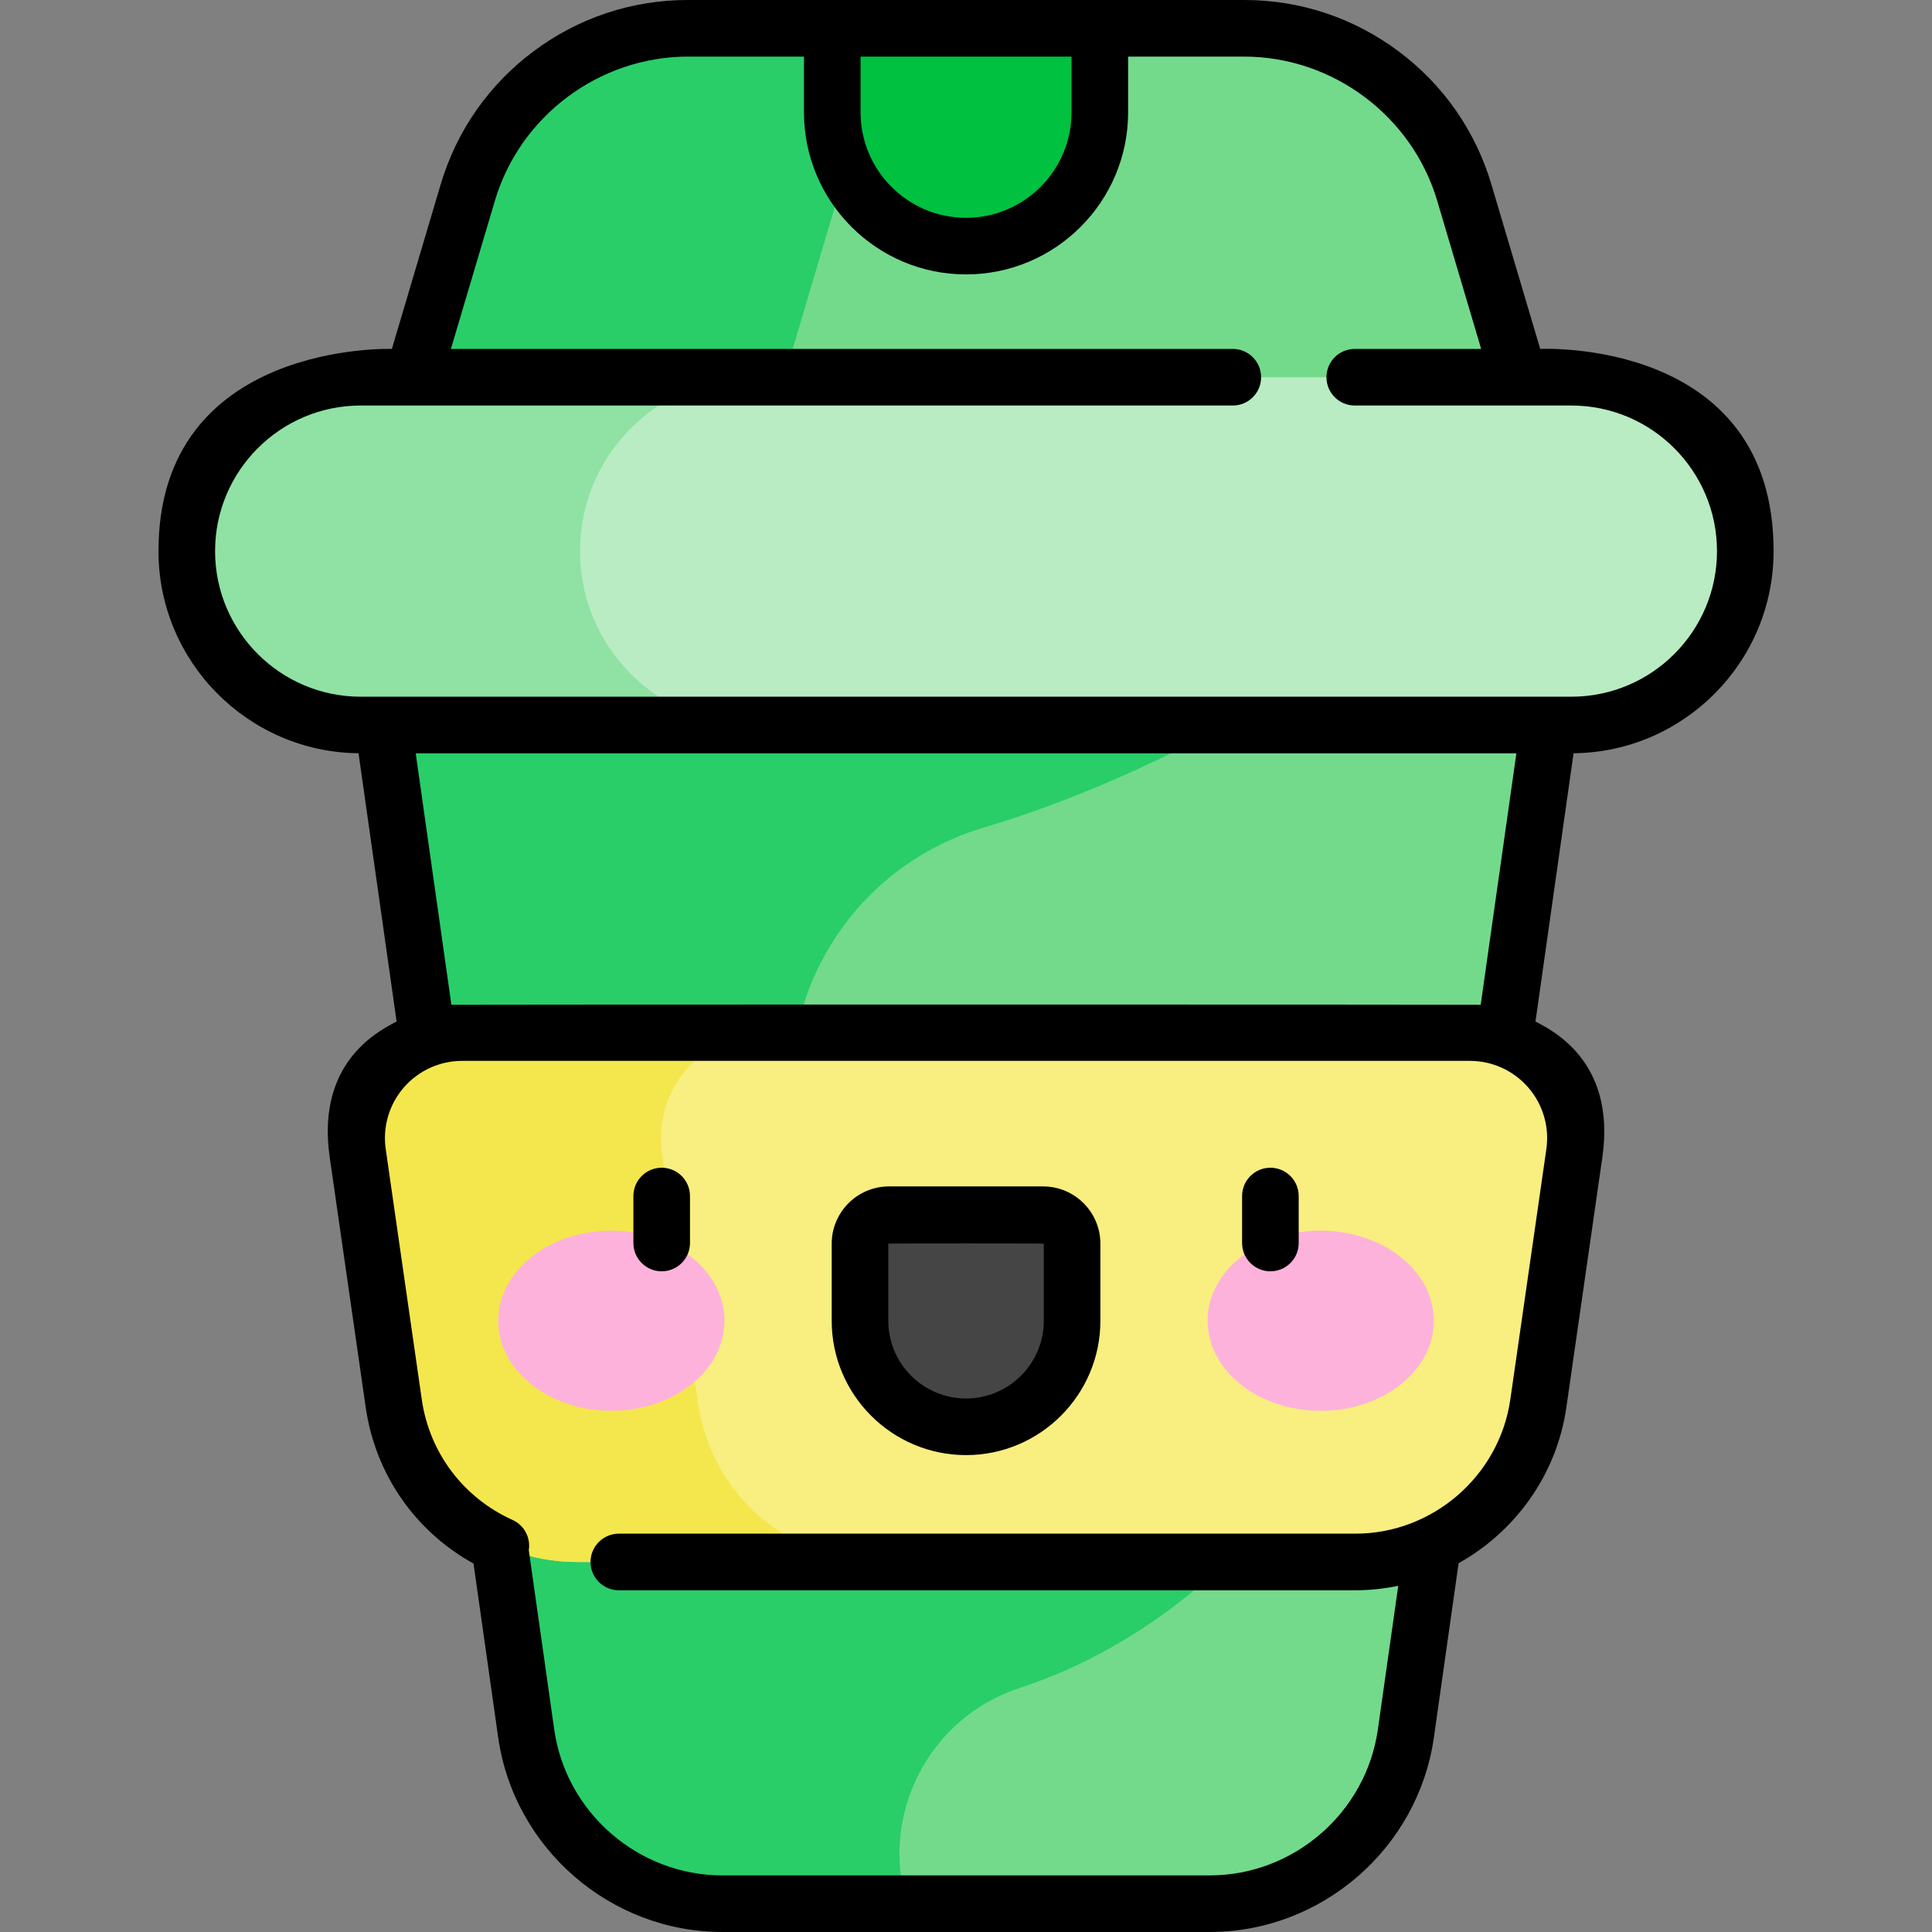 <svg height="512pt" viewBox="-42 0 512 512" width="512pt" xmlns="http://www.w3.org/2000/svg"><rect x="-42" y="0" width="512" height="512" fill="#808080" stroke="none"/><path d="m55.125 161.113 42.324 298.262c3.676 25.887 25.836 45.125 51.98 45.125h129.164c26.145 0 48.305-19.238 51.98-45.125l42.324-298.262zm0 0" fill="#73da8c"/><path d="m218.543 219.375c36.156-10.812 63.891-27.242 63.891-27.242v-31.02h-227.309l42.324 298.262c3.676 25.887 25.836 45.125 51.98 45.125h48.902c-7.152-23.555 5.746-49.285 29.906-57.172 33.215-10.84 54.586-33.391 54.195-33.391-58.441-10.441-91.109-55.547-109.234-98.684-16.414-39.066 4.746-83.734 45.344-95.879zm0 0" fill="#29ce69"/><path d="m287.711 7.5h-147.398c-26.945 0-50.68 17.715-58.348 43.547l-26.84 90.438h317.773l-26.84-90.438c-7.664-25.832-31.402-43.547-58.348-43.547zm0 0" fill="#73da8c"/><path d="m238.707 7.5h-98.395c-26.945 0-50.68 17.715-58.348 43.547l-26.84 90.438h98.395l26.84-90.438c7.664-25.832 31.402-43.547 58.348-43.547zm0 0" fill="#29ce69"/><path d="m374.441 192.133h-320.859c-25.449 0-46.082-20.629-46.082-46.082 0-25.449 20.633-46.082 46.082-46.082h320.859c25.449 0 46.082 20.633 46.082 46.082 0 25.453-20.633 46.082-46.082 46.082zm0 0" fill="#b9ecc2"/><path d="m111.707 146.051c0-25.449 20.633-46.082 46.082-46.082h-104.207c-25.449 0-46.082 20.633-46.082 46.082 0 25.453 20.633 46.082 46.082 46.082h104.207c-25.449 0-46.082-20.629-46.082-46.082zm0 0" fill="#8fe2a3"/><path d="m214.012 65.223c19.578 0 35.453-15.871 35.453-35.449v-22.273h-70.902v22.273c0 19.578 15.871 35.449 35.449 35.449zm0 0" fill="#00c140"/><path d="m52.801 305.59 9.547 66.344c3.469 24.105 24.125 42.004 48.484 42.004h206.359c24.359 0 45.016-17.898 48.484-42.004l9.551-66.344c2.426-16.855-10.652-31.949-27.68-31.949h-267.066c-17.031 0-30.109 15.094-27.68 31.949zm0 0" fill="#f9ee80"/><path d="m143.004 371.934-9.547-66.344c-2.426-16.855 10.648-31.949 27.68-31.949h-80.656c-17.031 0-30.109 15.094-27.68 31.949l9.547 66.344c3.469 24.105 24.125 42.004 48.484 42.004h80.656c-24.355 0-45.012-17.898-48.484-42.004zm0 0" fill="#f4e74d"/><path d="m214.012 378.113c-15.52 0-28.102-12.578-28.102-28.098v-20.43c0-4.238 3.438-7.672 7.672-7.672h40.859c4.238 0 7.672 3.434 7.672 7.672v20.43c0 15.52-12.582 28.098-28.102 28.098zm0 0" fill="#454545"/><path d="m149.988 350.016c0-13.184-13.418-23.871-29.973-23.871s-29.973 10.688-29.973 23.871 13.418 23.867 29.973 23.867 29.973-10.684 29.973-23.867zm0 0" fill="#fdb2db"/><path d="m337.98 350.016c0-13.184-13.418-23.871-29.973-23.871-16.555 0-29.973 10.688-29.973 23.871s13.418 23.867 29.973 23.867c16.555 0 29.973-10.684 29.973-23.867zm0 0" fill="#fdb2db"/><path d="m294.668 309.461c-4.141 0-7.5 3.359-7.5 7.5v12.449c0 4.145 3.359 7.5 7.5 7.5 4.145 0 7.5-3.355 7.5-7.5v-12.449c0-4.141-3.355-7.5-7.5-7.5zm0 0"/><path d="m133.355 309.461c-4.145 0-7.5 3.359-7.5 7.5v12.449c0 4.145 3.355 7.5 7.5 7.5 4.141 0 7.5-3.355 7.5-7.5v-12.449c0-4.141-3.359-7.5-7.5-7.5zm0 0"/><path d="m428.023 146.051c0-56.703-61.848-53.582-61.848-53.582l-12.926-43.559c-4.227-14.234-12.75-26.453-24.648-35.336-11.902-8.879-26.043-13.574-40.891-13.574h-147.398c-14.848 0-28.988 4.695-40.887 13.578-11.902 8.883-20.426 21.102-24.652 35.336l-12.926 43.555s-61.848-2.172-61.848 53.582c0 29.355 23.73 53.262 53.016 53.57l10.086 71.082c-3.52 1.98-21.488 9.93-17.727 35.957l9.551 66.34c2.543 17.684 13.102 32.824 28.562 41.359l6.535 46.07c4.176 29.398 29.715 51.57 59.406 51.57h129.164c29.691 0 55.23-22.172 59.406-51.57l6.547-46.156c14.992-8.375 25.98-23.398 28.551-41.273l9.551-66.34c3.719-26.027-14.207-33.977-17.727-35.957l10.09-71.082c29.281-.309 53.012-24.215 53.012-53.57zm-186.059-131.051v14.773c0 15.41-12.539 27.949-27.953 27.949-15.41 0-27.949-12.539-27.949-27.949v-14.773zm-226.965 131.051c0-21.273 17.309-38.582 38.582-38.582h231.125c4.145 0 7.5-3.359 7.5-7.5 0-4.145-3.355-7.5-7.5-7.5h-207.211l11.66-39.289c6.668-22.48 27.707-38.18 51.156-38.18h30.75v14.773c0 23.68 19.266 42.949 42.949 42.949 23.684 0 42.953-19.266 42.953-42.949v-14.773h30.746c23.449 0 44.484 15.699 51.156 38.18l11.66 39.289h-33.5c-4.145 0-7.5 3.359-7.5 7.5s3.355 7.5 7.5 7.5h57.414c21.273 0 38.582 17.309 38.582 38.582 0 21.273-17.309 38.582-38.582 38.582h-320.859c-21.273 0-38.582-17.309-38.582-38.582zm352.801 158.473-9.547 66.34c-2.922 20.281-20.574 35.574-41.062 35.574h-195.195c-4.141 0-7.5 3.359-7.5 7.5s3.359 7.5 7.5 7.5h195.195c3.875 0 7.672-.418 11.359-1.184l-5.402 38.066c-3.129 22.051-22.285 38.68-44.555 38.68h-129.164c-22.27 0-41.426-16.629-44.555-38.68l-6.738-47.492c.527-3.27-1.156-6.609-4.32-8.035-13.02-5.863-22.012-17.801-24.043-31.93l-9.551-66.34c-.848-5.883.898-11.828 4.789-16.32 3.891-4.488 9.523-7.062 15.465-7.062h267.066c5.941 0 11.578 2.574 15.469 7.066 3.891 4.488 5.637 10.434 4.789 16.316zm-290.18-38.254-9.453-66.637h291.691l-9.457 66.637c-.949-.078-271.832-.078-272.781 0zm0 0"/><path d="m234.441 314.414h-40.859c-8.363 0-15.172 6.805-15.172 15.172v20.43c0 19.629 15.973 35.598 35.602 35.598 19.629 0 35.602-15.969 35.602-35.598v-20.43c0-8.367-6.805-15.172-15.172-15.172zm.172 35.602c0 11.359-9.242 20.602-20.602 20.602s-20.602-9.242-20.602-20.602v-20.43c0-.094 41.203-.094 41.203 0zm0 0"/></svg>